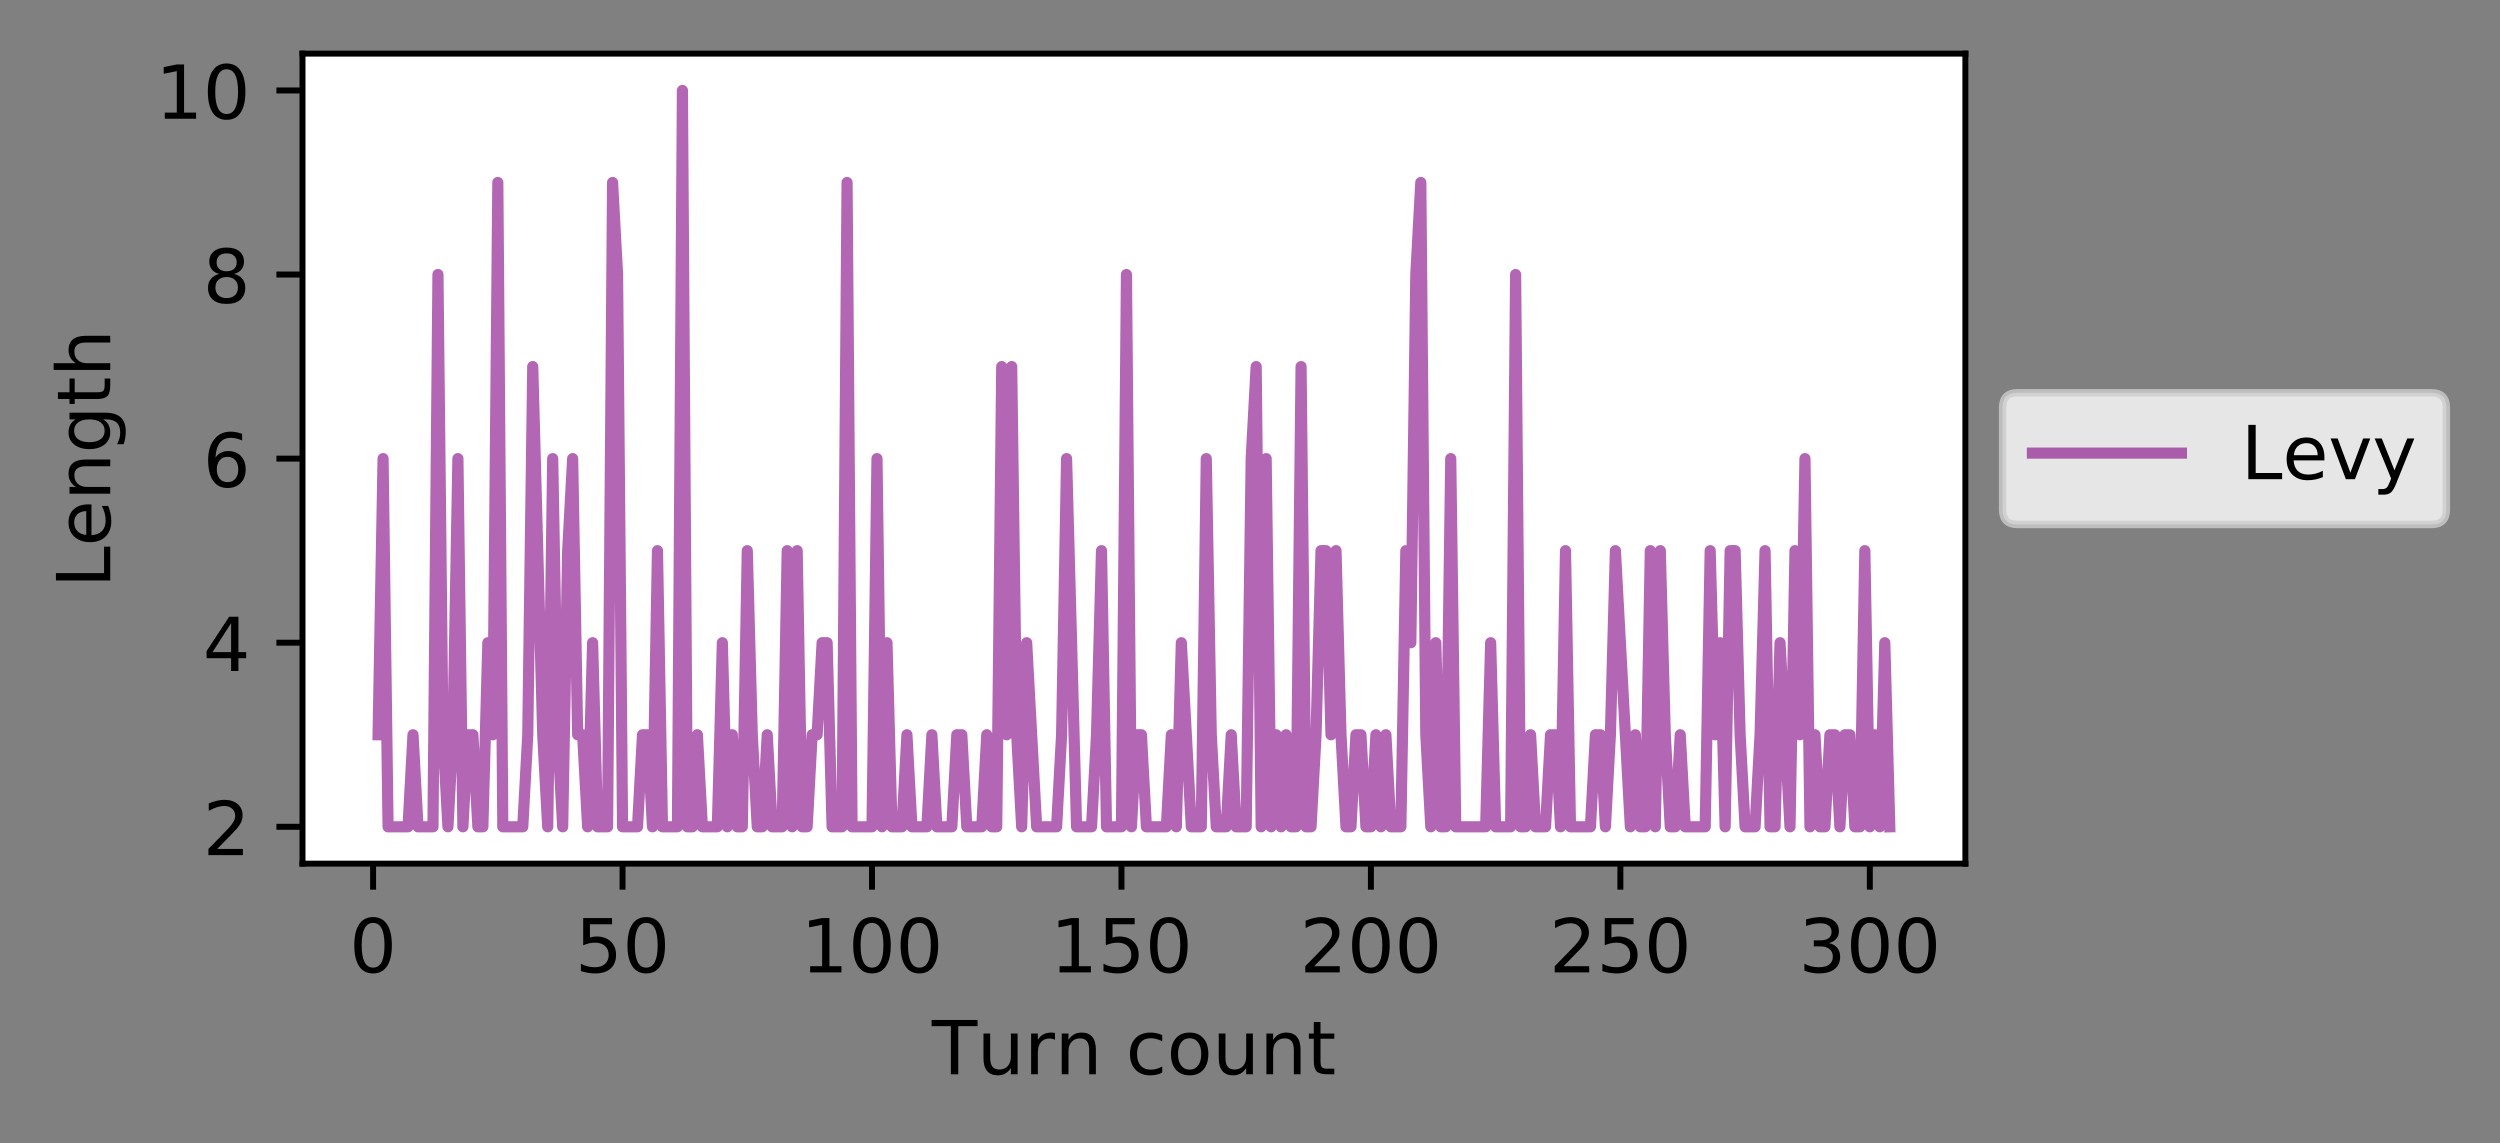 <?xml version="1.0" encoding="utf-8" standalone="no"?>
<!DOCTYPE svg PUBLIC "-//W3C//DTD SVG 1.1//EN"
  "http://www.w3.org/Graphics/SVG/1.1/DTD/svg11.dtd">
<!-- Created with matplotlib (https://matplotlib.org/) -->
<svg height="153.476pt" version="1.1" viewBox="0 0 335.564 153.476" width="335.564pt" xmlns="http://www.w3.org/2000/svg" xmlns:xlink="http://www.w3.org/1999/xlink">
 <rect x="0" y="0" width="335.564" height="153.476" fill="#808080" stroke="none"/>
 <defs>
  <style type="text/css">
*{stroke-linecap:butt;stroke-linejoin:round;}
  </style>
 </defs>
 <g id="figure_1">
  <g id="patch_1">
   <path d="M 0 153.476 
L 335.564 153.476 
L 335.564 0 
L 0 0 
z
" style="fill:none;"/>
  </g>
  <g id="axes_1">
   <g id="patch_2">
    <path d="M 40.603 115.92 
L 263.803 115.92 
L 263.803 7.2 
L 40.603 7.2 
z
" style="fill:#ffffff;"/>
   </g>
   <g id="matplotlib.axis_1">
    <g id="xtick_1">
     <g id="line2d_1">
      <defs>
       <path d="M 0 0 
L 0 3.5 
" id="m51f7163ed6" style="stroke:#000000;stroke-width:0.8;"/>
      </defs>
      <g>
       <use style="stroke:#000000;stroke-width:0.8;" x="50.079" xlink:href="#m51f7163ed6" y="115.92"/>
      </g>
     </g>
     <g id="text_1">
      <!-- 0 -->
      <defs>
       <path d="M 31.781 66.406 
Q 24.172 66.406 20.328 58.906 
Q 16.5 51.422 16.5 36.375 
Q 16.5 21.391 20.328 13.891 
Q 24.172 6.391 31.781 6.391 
Q 39.453 6.391 43.281 13.891 
Q 47.125 21.391 47.125 36.375 
Q 47.125 51.422 43.281 58.906 
Q 39.453 66.406 31.781 66.406 
z
M 31.781 74.219 
Q 44.047 74.219 50.516 64.516 
Q 56.984 54.828 56.984 36.375 
Q 56.984 17.969 50.516 8.266 
Q 44.047 -1.422 31.781 -1.422 
Q 19.531 -1.422 13.062 8.266 
Q 6.594 17.969 6.594 36.375 
Q 6.594 54.828 13.062 64.516 
Q 19.531 74.219 31.781 74.219 
z
" id="DejaVuSans-48"/>
      </defs>
      <g transform="translate(46.898 130.518)scale(0.1 -0.1)">
       <use xlink:href="#DejaVuSans-48"/>
      </g>
     </g>
    </g>
    <g id="xtick_2">
     <g id="line2d_2">
      <g>
       <use style="stroke:#000000;stroke-width:0.8;" x="83.562" xlink:href="#m51f7163ed6" y="115.92"/>
      </g>
     </g>
     <g id="text_2">
      <!-- 50 -->
      <defs>
       <path d="M 10.797 72.906 
L 49.516 72.906 
L 49.516 64.594 
L 19.828 64.594 
L 19.828 46.734 
Q 21.969 47.469 24.109 47.828 
Q 26.266 48.188 28.422 48.188 
Q 40.625 48.188 47.75 41.5 
Q 54.891 34.812 54.891 23.391 
Q 54.891 11.625 47.562 5.094 
Q 40.234 -1.422 26.906 -1.422 
Q 22.312 -1.422 17.547 -0.641 
Q 12.797 0.141 7.719 1.703 
L 7.719 11.625 
Q 12.109 9.234 16.797 8.062 
Q 21.484 6.891 26.703 6.891 
Q 35.156 6.891 40.078 11.328 
Q 45.016 15.766 45.016 23.391 
Q 45.016 31 40.078 35.438 
Q 35.156 39.891 26.703 39.891 
Q 22.75 39.891 18.812 39.016 
Q 14.891 38.141 10.797 36.281 
z
" id="DejaVuSans-53"/>
      </defs>
      <g transform="translate(77.2 130.518)scale(0.1 -0.1)">
       <use xlink:href="#DejaVuSans-53"/>
       <use x="63.623" xlink:href="#DejaVuSans-48"/>
      </g>
     </g>
    </g>
    <g id="xtick_3">
     <g id="line2d_3">
      <g>
       <use style="stroke:#000000;stroke-width:0.8;" x="117.046" xlink:href="#m51f7163ed6" y="115.92"/>
      </g>
     </g>
     <g id="text_3">
      <!-- 100 -->
      <defs>
       <path d="M 12.406 8.297 
L 28.516 8.297 
L 28.516 63.922 
L 10.984 60.406 
L 10.984 69.391 
L 28.422 72.906 
L 38.281 72.906 
L 38.281 8.297 
L 54.391 8.297 
L 54.391 0 
L 12.406 0 
z
" id="DejaVuSans-49"/>
      </defs>
      <g transform="translate(107.502 130.518)scale(0.1 -0.1)">
       <use xlink:href="#DejaVuSans-49"/>
       <use x="63.623" xlink:href="#DejaVuSans-48"/>
       <use x="127.246" xlink:href="#DejaVuSans-48"/>
      </g>
     </g>
    </g>
    <g id="xtick_4">
     <g id="line2d_4">
      <g>
       <use style="stroke:#000000;stroke-width:0.8;" x="150.529" xlink:href="#m51f7163ed6" y="115.92"/>
      </g>
     </g>
     <g id="text_4">
      <!-- 150 -->
      <g transform="translate(140.985 130.518)scale(0.1 -0.1)">
       <use xlink:href="#DejaVuSans-49"/>
       <use x="63.623" xlink:href="#DejaVuSans-53"/>
       <use x="127.246" xlink:href="#DejaVuSans-48"/>
      </g>
     </g>
    </g>
    <g id="xtick_5">
     <g id="line2d_5">
      <g>
       <use style="stroke:#000000;stroke-width:0.8;" x="184.012" xlink:href="#m51f7163ed6" y="115.92"/>
      </g>
     </g>
     <g id="text_5">
      <!-- 200 -->
      <defs>
       <path d="M 19.188 8.297 
L 53.609 8.297 
L 53.609 0 
L 7.328 0 
L 7.328 8.297 
Q 12.938 14.109 22.625 23.891 
Q 32.328 33.688 34.812 36.531 
Q 39.547 41.844 41.422 45.531 
Q 43.312 49.219 43.312 52.781 
Q 43.312 58.594 39.234 62.25 
Q 35.156 65.922 28.609 65.922 
Q 23.969 65.922 18.812 64.312 
Q 13.672 62.703 7.812 59.422 
L 7.812 69.391 
Q 13.766 71.781 18.938 73 
Q 24.125 74.219 28.422 74.219 
Q 39.75 74.219 46.484 68.547 
Q 53.219 62.891 53.219 53.422 
Q 53.219 48.922 51.531 44.891 
Q 49.859 40.875 45.406 35.406 
Q 44.188 33.984 37.641 27.219 
Q 31.109 20.453 19.188 8.297 
z
" id="DejaVuSans-50"/>
      </defs>
      <g transform="translate(174.469 130.518)scale(0.1 -0.1)">
       <use xlink:href="#DejaVuSans-50"/>
       <use x="63.623" xlink:href="#DejaVuSans-48"/>
       <use x="127.246" xlink:href="#DejaVuSans-48"/>
      </g>
     </g>
    </g>
    <g id="xtick_6">
     <g id="line2d_6">
      <g>
       <use style="stroke:#000000;stroke-width:0.8;" x="217.496" xlink:href="#m51f7163ed6" y="115.92"/>
      </g>
     </g>
     <g id="text_6">
      <!-- 250 -->
      <g transform="translate(207.952 130.518)scale(0.1 -0.1)">
       <use xlink:href="#DejaVuSans-50"/>
       <use x="63.623" xlink:href="#DejaVuSans-53"/>
       <use x="127.246" xlink:href="#DejaVuSans-48"/>
      </g>
     </g>
    </g>
    <g id="xtick_7">
     <g id="line2d_7">
      <g>
       <use style="stroke:#000000;stroke-width:0.8;" x="250.979" xlink:href="#m51f7163ed6" y="115.92"/>
      </g>
     </g>
     <g id="text_7">
      <!-- 300 -->
      <defs>
       <path d="M 40.578 39.312 
Q 47.656 37.797 51.625 33 
Q 55.609 28.219 55.609 21.188 
Q 55.609 10.406 48.188 4.484 
Q 40.766 -1.422 27.094 -1.422 
Q 22.516 -1.422 17.656 -0.516 
Q 12.797 0.391 7.625 2.203 
L 7.625 11.719 
Q 11.719 9.328 16.594 8.109 
Q 21.484 6.891 26.812 6.891 
Q 36.078 6.891 40.938 10.547 
Q 45.797 14.203 45.797 21.188 
Q 45.797 27.641 41.281 31.266 
Q 36.766 34.906 28.719 34.906 
L 20.219 34.906 
L 20.219 43.016 
L 29.109 43.016 
Q 36.375 43.016 40.234 45.922 
Q 44.094 48.828 44.094 54.297 
Q 44.094 59.906 40.109 62.906 
Q 36.141 65.922 28.719 65.922 
Q 24.656 65.922 20.016 65.031 
Q 15.375 64.156 9.812 62.312 
L 9.812 71.094 
Q 15.438 72.656 20.344 73.438 
Q 25.25 74.219 29.594 74.219 
Q 40.828 74.219 47.359 69.109 
Q 53.906 64.016 53.906 55.328 
Q 53.906 49.266 50.438 45.094 
Q 46.969 40.922 40.578 39.312 
z
" id="DejaVuSans-51"/>
      </defs>
      <g transform="translate(241.435 130.518)scale(0.1 -0.1)">
       <use xlink:href="#DejaVuSans-51"/>
       <use x="63.623" xlink:href="#DejaVuSans-48"/>
       <use x="127.246" xlink:href="#DejaVuSans-48"/>
      </g>
     </g>
    </g>
    <g id="text_8">
     <!-- Turn count -->
     <defs>
      <path d="M -0.297 72.906 
L 61.375 72.906 
L 61.375 64.594 
L 35.5 64.594 
L 35.5 0 
L 25.594 0 
L 25.594 64.594 
L -0.297 64.594 
z
" id="DejaVuSans-84"/>
      <path d="M 8.5 21.578 
L 8.5 54.688 
L 17.484 54.688 
L 17.484 21.922 
Q 17.484 14.156 20.5 10.266 
Q 23.531 6.391 29.594 6.391 
Q 36.859 6.391 41.078 11.031 
Q 45.312 15.672 45.312 23.688 
L 45.312 54.688 
L 54.297 54.688 
L 54.297 0 
L 45.312 0 
L 45.312 8.406 
Q 42.047 3.422 37.719 1 
Q 33.406 -1.422 27.688 -1.422 
Q 18.266 -1.422 13.375 4.438 
Q 8.5 10.297 8.5 21.578 
z
M 31.109 56 
z
" id="DejaVuSans-117"/>
      <path d="M 41.109 46.297 
Q 39.594 47.172 37.812 47.578 
Q 36.031 48 33.891 48 
Q 26.266 48 22.188 43.047 
Q 18.109 38.094 18.109 28.812 
L 18.109 0 
L 9.078 0 
L 9.078 54.688 
L 18.109 54.688 
L 18.109 46.188 
Q 20.953 51.172 25.484 53.578 
Q 30.031 56 36.531 56 
Q 37.453 56 38.578 55.875 
Q 39.703 55.766 41.062 55.516 
z
" id="DejaVuSans-114"/>
      <path d="M 54.891 33.016 
L 54.891 0 
L 45.906 0 
L 45.906 32.719 
Q 45.906 40.484 42.875 44.328 
Q 39.844 48.188 33.797 48.188 
Q 26.516 48.188 22.312 43.547 
Q 18.109 38.922 18.109 30.906 
L 18.109 0 
L 9.078 0 
L 9.078 54.688 
L 18.109 54.688 
L 18.109 46.188 
Q 21.344 51.125 25.703 53.562 
Q 30.078 56 35.797 56 
Q 45.219 56 50.047 50.172 
Q 54.891 44.344 54.891 33.016 
z
" id="DejaVuSans-110"/>
      <path id="DejaVuSans-32"/>
      <path d="M 48.781 52.594 
L 48.781 44.188 
Q 44.969 46.297 41.141 47.344 
Q 37.312 48.391 33.406 48.391 
Q 24.656 48.391 19.812 42.844 
Q 14.984 37.312 14.984 27.297 
Q 14.984 17.281 19.812 11.734 
Q 24.656 6.203 33.406 6.203 
Q 37.312 6.203 41.141 7.25 
Q 44.969 8.297 48.781 10.406 
L 48.781 2.094 
Q 45.016 0.344 40.984 -0.531 
Q 36.969 -1.422 32.422 -1.422 
Q 20.062 -1.422 12.781 6.344 
Q 5.516 14.109 5.516 27.297 
Q 5.516 40.672 12.859 48.328 
Q 20.219 56 33.016 56 
Q 37.156 56 41.109 55.141 
Q 45.062 54.297 48.781 52.594 
z
" id="DejaVuSans-99"/>
      <path d="M 30.609 48.391 
Q 23.391 48.391 19.188 42.75 
Q 14.984 37.109 14.984 27.297 
Q 14.984 17.484 19.156 11.844 
Q 23.344 6.203 30.609 6.203 
Q 37.797 6.203 41.984 11.859 
Q 46.188 17.531 46.188 27.297 
Q 46.188 37.016 41.984 42.703 
Q 37.797 48.391 30.609 48.391 
z
M 30.609 56 
Q 42.328 56 49.016 48.375 
Q 55.719 40.766 55.719 27.297 
Q 55.719 13.875 49.016 6.219 
Q 42.328 -1.422 30.609 -1.422 
Q 18.844 -1.422 12.172 6.219 
Q 5.516 13.875 5.516 27.297 
Q 5.516 40.766 12.172 48.375 
Q 18.844 56 30.609 56 
z
" id="DejaVuSans-111"/>
      <path d="M 18.312 70.219 
L 18.312 54.688 
L 36.812 54.688 
L 36.812 47.703 
L 18.312 47.703 
L 18.312 18.016 
Q 18.312 11.328 20.141 9.422 
Q 21.969 7.516 27.594 7.516 
L 36.812 7.516 
L 36.812 0 
L 27.594 0 
Q 17.188 0 13.234 3.875 
Q 9.281 7.766 9.281 18.016 
L 9.281 47.703 
L 2.688 47.703 
L 2.688 54.688 
L 9.281 54.688 
L 9.281 70.219 
z
" id="DejaVuSans-116"/>
     </defs>
     <g transform="translate(125.073 144.197)scale(0.1 -0.1)">
      <use xlink:href="#DejaVuSans-84"/>
      <use x="60.85" xlink:href="#DejaVuSans-117"/>
      <use x="124.229" xlink:href="#DejaVuSans-114"/>
      <use x="165.326" xlink:href="#DejaVuSans-110"/>
      <use x="228.705" xlink:href="#DejaVuSans-32"/>
      <use x="260.492" xlink:href="#DejaVuSans-99"/>
      <use x="315.473" xlink:href="#DejaVuSans-111"/>
      <use x="376.654" xlink:href="#DejaVuSans-117"/>
      <use x="440.033" xlink:href="#DejaVuSans-110"/>
      <use x="503.412" xlink:href="#DejaVuSans-116"/>
     </g>
    </g>
   </g>
   <g id="matplotlib.axis_2">
    <g id="ytick_1">
     <g id="line2d_8">
      <defs>
       <path d="M 0 0 
L -3.5 0 
" id="m5ab093c16f" style="stroke:#000000;stroke-width:0.8;"/>
      </defs>
      <g>
       <use style="stroke:#000000;stroke-width:0.8;" x="40.603" xlink:href="#m5ab093c16f" y="110.978"/>
      </g>
     </g>
     <g id="text_9">
      <!-- 2 -->
      <g transform="translate(27.241 114.777)scale(0.1 -0.1)">
       <use xlink:href="#DejaVuSans-50"/>
      </g>
     </g>
    </g>
    <g id="ytick_2">
     <g id="line2d_9">
      <g>
       <use style="stroke:#000000;stroke-width:0.8;" x="40.603" xlink:href="#m5ab093c16f" y="86.269"/>
      </g>
     </g>
     <g id="text_10">
      <!-- 4 -->
      <defs>
       <path d="M 37.797 64.312 
L 12.891 25.391 
L 37.797 25.391 
z
M 35.203 72.906 
L 47.609 72.906 
L 47.609 25.391 
L 58.016 25.391 
L 58.016 17.188 
L 47.609 17.188 
L 47.609 0 
L 37.797 0 
L 37.797 17.188 
L 4.891 17.188 
L 4.891 26.703 
z
" id="DejaVuSans-52"/>
      </defs>
      <g transform="translate(27.241 90.068)scale(0.1 -0.1)">
       <use xlink:href="#DejaVuSans-52"/>
      </g>
     </g>
    </g>
    <g id="ytick_3">
     <g id="line2d_10">
      <g>
       <use style="stroke:#000000;stroke-width:0.8;" x="40.603" xlink:href="#m5ab093c16f" y="61.56"/>
      </g>
     </g>
     <g id="text_11">
      <!-- 6 -->
      <defs>
       <path d="M 33.016 40.375 
Q 26.375 40.375 22.484 35.828 
Q 18.609 31.297 18.609 23.391 
Q 18.609 15.531 22.484 10.953 
Q 26.375 6.391 33.016 6.391 
Q 39.656 6.391 43.531 10.953 
Q 47.406 15.531 47.406 23.391 
Q 47.406 31.297 43.531 35.828 
Q 39.656 40.375 33.016 40.375 
z
M 52.594 71.297 
L 52.594 62.312 
Q 48.875 64.062 45.094 64.984 
Q 41.312 65.922 37.594 65.922 
Q 27.828 65.922 22.672 59.328 
Q 17.531 52.734 16.797 39.406 
Q 19.672 43.656 24.016 45.922 
Q 28.375 48.188 33.594 48.188 
Q 44.578 48.188 50.953 41.516 
Q 57.328 34.859 57.328 23.391 
Q 57.328 12.156 50.688 5.359 
Q 44.047 -1.422 33.016 -1.422 
Q 20.359 -1.422 13.672 8.266 
Q 6.984 17.969 6.984 36.375 
Q 6.984 53.656 15.188 63.938 
Q 23.391 74.219 37.203 74.219 
Q 40.922 74.219 44.703 73.484 
Q 48.484 72.75 52.594 71.297 
z
" id="DejaVuSans-54"/>
      </defs>
      <g transform="translate(27.241 65.359)scale(0.1 -0.1)">
       <use xlink:href="#DejaVuSans-54"/>
      </g>
     </g>
    </g>
    <g id="ytick_4">
     <g id="line2d_11">
      <g>
       <use style="stroke:#000000;stroke-width:0.8;" x="40.603" xlink:href="#m5ab093c16f" y="36.851"/>
      </g>
     </g>
     <g id="text_12">
      <!-- 8 -->
      <defs>
       <path d="M 31.781 34.625 
Q 24.75 34.625 20.719 30.859 
Q 16.703 27.094 16.703 20.516 
Q 16.703 13.922 20.719 10.156 
Q 24.75 6.391 31.781 6.391 
Q 38.812 6.391 42.859 10.172 
Q 46.922 13.969 46.922 20.516 
Q 46.922 27.094 42.891 30.859 
Q 38.875 34.625 31.781 34.625 
z
M 21.922 38.812 
Q 15.578 40.375 12.031 44.719 
Q 8.5 49.078 8.5 55.328 
Q 8.5 64.062 14.719 69.141 
Q 20.953 74.219 31.781 74.219 
Q 42.672 74.219 48.875 69.141 
Q 55.078 64.062 55.078 55.328 
Q 55.078 49.078 51.531 44.719 
Q 48 40.375 41.703 38.812 
Q 48.828 37.156 52.797 32.312 
Q 56.781 27.484 56.781 20.516 
Q 56.781 9.906 50.312 4.234 
Q 43.844 -1.422 31.781 -1.422 
Q 19.734 -1.422 13.25 4.234 
Q 6.781 9.906 6.781 20.516 
Q 6.781 27.484 10.781 32.312 
Q 14.797 37.156 21.922 38.812 
z
M 18.312 54.391 
Q 18.312 48.734 21.844 45.562 
Q 25.391 42.391 31.781 42.391 
Q 38.141 42.391 41.719 45.562 
Q 45.312 48.734 45.312 54.391 
Q 45.312 60.062 41.719 63.234 
Q 38.141 66.406 31.781 66.406 
Q 25.391 66.406 21.844 63.234 
Q 18.312 60.062 18.312 54.391 
z
" id="DejaVuSans-56"/>
      </defs>
      <g transform="translate(27.241 40.65)scale(0.1 -0.1)">
       <use xlink:href="#DejaVuSans-56"/>
      </g>
     </g>
    </g>
    <g id="ytick_5">
     <g id="line2d_12">
      <g>
       <use style="stroke:#000000;stroke-width:0.8;" x="40.603" xlink:href="#m5ab093c16f" y="12.142"/>
      </g>
     </g>
     <g id="text_13">
      <!-- 10 -->
      <g transform="translate(20.878 15.941)scale(0.1 -0.1)">
       <use xlink:href="#DejaVuSans-49"/>
       <use x="63.623" xlink:href="#DejaVuSans-48"/>
      </g>
     </g>
    </g>
    <g id="text_14">
     <!-- Length -->
     <defs>
      <path d="M 9.812 72.906 
L 19.672 72.906 
L 19.672 8.297 
L 55.172 8.297 
L 55.172 0 
L 9.812 0 
z
" id="DejaVuSans-76"/>
      <path d="M 56.203 29.594 
L 56.203 25.203 
L 14.891 25.203 
Q 15.484 15.922 20.484 11.062 
Q 25.484 6.203 34.422 6.203 
Q 39.594 6.203 44.453 7.469 
Q 49.312 8.734 54.109 11.281 
L 54.109 2.781 
Q 49.266 0.734 44.188 -0.344 
Q 39.109 -1.422 33.891 -1.422 
Q 20.797 -1.422 13.156 6.188 
Q 5.516 13.812 5.516 26.812 
Q 5.516 40.234 12.766 48.109 
Q 20.016 56 32.328 56 
Q 43.359 56 49.781 48.891 
Q 56.203 41.797 56.203 29.594 
z
M 47.219 32.234 
Q 47.125 39.594 43.094 43.984 
Q 39.062 48.391 32.422 48.391 
Q 24.906 48.391 20.391 44.141 
Q 15.875 39.891 15.188 32.172 
z
" id="DejaVuSans-101"/>
      <path d="M 45.406 27.984 
Q 45.406 37.75 41.375 43.109 
Q 37.359 48.484 30.078 48.484 
Q 22.859 48.484 18.828 43.109 
Q 14.797 37.75 14.797 27.984 
Q 14.797 18.266 18.828 12.891 
Q 22.859 7.516 30.078 7.516 
Q 37.359 7.516 41.375 12.891 
Q 45.406 18.266 45.406 27.984 
z
M 54.391 6.781 
Q 54.391 -7.172 48.188 -13.984 
Q 42 -20.797 29.203 -20.797 
Q 24.469 -20.797 20.266 -20.094 
Q 16.062 -19.391 12.109 -17.922 
L 12.109 -9.188 
Q 16.062 -11.328 19.922 -12.344 
Q 23.781 -13.375 27.781 -13.375 
Q 36.625 -13.375 41.016 -8.766 
Q 45.406 -4.156 45.406 5.172 
L 45.406 9.625 
Q 42.625 4.781 38.281 2.391 
Q 33.938 0 27.875 0 
Q 17.828 0 11.672 7.656 
Q 5.516 15.328 5.516 27.984 
Q 5.516 40.672 11.672 48.328 
Q 17.828 56 27.875 56 
Q 33.938 56 38.281 53.609 
Q 42.625 51.219 45.406 46.391 
L 45.406 54.688 
L 54.391 54.688 
z
" id="DejaVuSans-103"/>
      <path d="M 54.891 33.016 
L 54.891 0 
L 45.906 0 
L 45.906 32.719 
Q 45.906 40.484 42.875 44.328 
Q 39.844 48.188 33.797 48.188 
Q 26.516 48.188 22.312 43.547 
Q 18.109 38.922 18.109 30.906 
L 18.109 0 
L 9.078 0 
L 9.078 75.984 
L 18.109 75.984 
L 18.109 46.188 
Q 21.344 51.125 25.703 53.562 
Q 30.078 56 35.797 56 
Q 45.219 56 50.047 50.172 
Q 54.891 44.344 54.891 33.016 
z
" id="DejaVuSans-104"/>
     </defs>
     <g transform="translate(14.798 78.894)rotate(-90)scale(0.1 -0.1)">
      <use xlink:href="#DejaVuSans-76"/>
      <use x="55.697" xlink:href="#DejaVuSans-101"/>
      <use x="117.221" xlink:href="#DejaVuSans-110"/>
      <use x="180.6" xlink:href="#DejaVuSans-103"/>
      <use x="244.076" xlink:href="#DejaVuSans-116"/>
      <use x="283.285" xlink:href="#DejaVuSans-104"/>
     </g>
    </g>
   </g>
   <g id="line2d_13">
    <path clip-path="url(#p01d7f60de9)" d="M 50.749 98.624 
L 51.418 61.56 
L 51.418 61.56 
L 52.088 110.978 
L 52.088 110.978 
L 54.767 110.978 
L 54.767 110.978 
L 55.436 98.624 
L 55.436 98.624 
L 56.106 110.978 
L 56.106 110.978 
L 58.115 110.978 
L 58.115 110.978 
L 58.785 36.851 
L 58.785 36.851 
L 59.454 98.624 
L 59.454 98.624 
L 60.124 110.978 
L 60.124 110.978 
L 60.794 98.624 
L 60.794 98.624 
L 61.463 61.56 
L 61.463 61.56 
L 62.133 110.978 
L 62.133 110.978 
L 62.803 98.624 
L 62.803 98.624 
L 63.472 98.624 
L 63.472 98.624 
L 64.142 110.978 
L 64.142 110.978 
L 64.812 110.978 
L 64.812 110.978 
L 65.481 86.269 
L 65.481 86.269 
L 66.151 98.624 
L 66.151 98.624 
L 66.821 24.496 
L 66.821 24.496 
L 67.49 110.978 
L 67.49 110.978 
L 70.169 110.978 
L 70.169 110.978 
L 70.839 98.624 
L 70.839 98.624 
L 71.508 49.205 
L 71.508 49.205 
L 72.848 98.624 
L 72.848 98.624 
L 73.517 110.978 
L 73.517 110.978 
L 74.187 61.56 
L 74.187 61.56 
L 74.857 98.624 
L 74.857 98.624 
L 75.526 110.978 
L 75.526 110.978 
L 76.196 73.915 
L 76.196 73.915 
L 76.866 61.56 
L 76.866 61.56 
L 77.535 98.624 
L 77.535 98.624 
L 78.205 98.624 
L 78.205 98.624 
L 78.875 110.978 
L 78.875 110.978 
L 79.544 86.269 
L 79.544 86.269 
L 80.214 110.978 
L 80.214 110.978 
L 81.553 110.978 
L 81.553 110.978 
L 82.223 24.496 
L 82.223 24.496 
L 82.893 36.851 
L 82.893 36.851 
L 83.562 110.978 
L 83.562 110.978 
L 85.571 110.978 
L 85.571 110.978 
L 86.241 98.624 
L 86.241 98.624 
L 86.911 98.624 
L 86.911 98.624 
L 87.58 110.978 
L 87.58 110.978 
L 88.25 73.915 
L 88.25 73.915 
L 88.92 110.978 
L 88.92 110.978 
L 90.929 110.978 
L 90.929 110.978 
L 91.598 12.142 
L 91.598 12.142 
L 92.268 110.978 
L 92.268 110.978 
L 92.938 110.978 
L 92.938 110.978 
L 93.607 98.624 
L 93.607 98.624 
L 94.277 110.978 
L 94.277 110.978 
L 96.286 110.978 
L 96.286 110.978 
L 96.956 86.269 
L 96.956 86.269 
L 97.625 110.978 
L 97.625 110.978 
L 98.295 98.624 
L 98.295 98.624 
L 98.965 110.978 
L 98.965 110.978 
L 99.634 110.978 
L 99.634 110.978 
L 100.304 73.915 
L 100.304 73.915 
L 100.974 98.624 
L 100.974 98.624 
L 101.643 110.978 
L 101.643 110.978 
L 102.313 110.978 
L 102.313 110.978 
L 102.983 98.624 
L 102.983 98.624 
L 103.652 110.978 
L 103.652 110.978 
L 104.992 110.978 
L 104.992 110.978 
L 105.661 73.915 
L 105.661 73.915 
L 106.331 110.978 
L 106.331 110.978 
L 107.001 73.915 
L 107.001 73.915 
L 107.67 110.978 
L 107.67 110.978 
L 108.34 110.978 
L 108.34 110.978 
L 109.01 98.624 
L 109.01 98.624 
L 109.679 98.624 
L 109.679 98.624 
L 110.349 86.269 
L 110.349 86.269 
L 111.019 86.269 
L 111.019 86.269 
L 111.688 110.978 
L 111.688 110.978 
L 113.028 110.978 
L 113.028 110.978 
L 113.697 24.496 
L 113.697 24.496 
L 114.367 110.978 
L 114.367 110.978 
L 117.046 110.978 
L 117.046 110.978 
L 117.715 61.56 
L 117.715 61.56 
L 118.385 110.978 
L 118.385 110.978 
L 119.055 86.269 
L 119.055 86.269 
L 119.724 110.978 
L 119.724 110.978 
L 121.064 110.978 
L 121.064 110.978 
L 121.733 98.624 
L 121.733 98.624 
L 122.403 110.978 
L 122.403 110.978 
L 124.412 110.978 
L 124.412 110.978 
L 125.082 98.624 
L 125.082 98.624 
L 125.751 110.978 
L 125.751 110.978 
L 127.76 110.978 
L 127.76 110.978 
L 128.43 98.624 
L 128.43 98.624 
L 129.1 98.624 
L 129.1 98.624 
L 129.769 110.978 
L 129.769 110.978 
L 131.778 110.978 
L 131.778 110.978 
L 132.448 98.624 
L 132.448 98.624 
L 133.118 110.978 
L 133.118 110.978 
L 133.787 110.978 
L 133.787 110.978 
L 134.457 49.205 
L 134.457 49.205 
L 135.127 98.624 
L 135.127 98.624 
L 135.796 49.205 
L 135.796 49.205 
L 136.466 98.624 
L 136.466 98.624 
L 137.136 110.978 
L 137.136 110.978 
L 137.805 86.269 
L 137.805 86.269 
L 139.145 110.978 
L 139.145 110.978 
L 141.823 110.978 
L 141.823 110.978 
L 142.493 98.624 
L 142.493 98.624 
L 143.163 61.56 
L 143.163 61.56 
L 144.502 110.978 
L 144.502 110.978 
L 146.511 110.978 
L 146.511 110.978 
L 147.181 98.624 
L 147.181 98.624 
L 147.85 73.915 
L 147.85 73.915 
L 148.52 110.978 
L 148.52 110.978 
L 150.529 110.978 
L 150.529 110.978 
L 151.199 36.851 
L 151.199 36.851 
L 151.868 110.978 
L 151.868 110.978 
L 152.538 98.624 
L 152.538 98.624 
L 153.208 98.624 
L 153.208 98.624 
L 153.877 110.978 
L 153.877 110.978 
L 156.556 110.978 
L 156.556 110.978 
L 157.226 98.624 
L 157.226 98.624 
L 157.895 110.978 
L 157.895 110.978 
L 158.565 86.269 
L 158.565 86.269 
L 159.904 110.978 
L 159.904 110.978 
L 161.244 110.978 
L 161.244 110.978 
L 161.913 61.56 
L 161.913 61.56 
L 162.583 98.624 
L 162.583 98.624 
L 163.253 110.978 
L 163.253 110.978 
L 164.592 110.978 
L 164.592 110.978 
L 165.262 98.624 
L 165.262 98.624 
L 165.931 110.978 
L 165.931 110.978 
L 167.271 110.978 
L 167.271 110.978 
L 167.94 61.56 
L 167.94 61.56 
L 168.61 49.205 
L 168.61 49.205 
L 169.28 110.978 
L 169.28 110.978 
L 169.949 61.56 
L 169.949 61.56 
L 170.619 110.978 
L 170.619 110.978 
L 171.289 98.624 
L 171.289 98.624 
L 171.958 110.978 
L 171.958 110.978 
L 172.628 98.624 
L 172.628 98.624 
L 173.298 110.978 
L 173.298 110.978 
L 173.967 110.978 
L 173.967 110.978 
L 174.637 49.205 
L 174.637 49.205 
L 175.307 110.978 
L 175.307 110.978 
L 175.976 110.978 
L 175.976 110.978 
L 176.646 98.624 
L 176.646 98.624 
L 177.316 73.915 
L 177.316 73.915 
L 177.985 73.915 
L 177.985 73.915 
L 178.655 98.624 
L 178.655 98.624 
L 179.325 73.915 
L 179.325 73.915 
L 179.994 98.624 
L 179.994 98.624 
L 180.664 110.978 
L 180.664 110.978 
L 181.334 110.978 
L 181.334 110.978 
L 182.003 98.624 
L 182.003 98.624 
L 182.673 98.624 
L 182.673 98.624 
L 183.343 110.978 
L 183.343 110.978 
L 184.012 110.978 
L 184.012 110.978 
L 184.682 98.624 
L 184.682 98.624 
L 185.352 110.978 
L 185.352 110.978 
L 186.021 98.624 
L 186.021 98.624 
L 186.691 110.978 
L 186.691 110.978 
L 188.03 110.978 
L 188.03 110.978 
L 188.7 73.915 
L 188.7 73.915 
L 189.37 86.269 
L 189.37 86.269 
L 190.039 36.851 
L 190.039 36.851 
L 190.709 24.496 
L 190.709 24.496 
L 191.379 98.624 
L 191.379 98.624 
L 192.048 110.978 
L 192.048 110.978 
L 192.718 86.269 
L 192.718 86.269 
L 193.388 110.978 
L 193.388 110.978 
L 194.057 110.978 
L 194.057 110.978 
L 194.727 61.56 
L 194.727 61.56 
L 195.397 110.978 
L 195.397 110.978 
L 199.415 110.978 
L 199.415 110.978 
L 200.084 86.269 
L 200.084 86.269 
L 200.754 110.978 
L 200.754 110.978 
L 202.763 110.978 
L 202.763 110.978 
L 203.433 36.851 
L 203.433 36.851 
L 204.102 110.978 
L 204.102 110.978 
L 204.772 110.978 
L 204.772 110.978 
L 205.442 98.624 
L 205.442 98.624 
L 206.111 110.978 
L 206.111 110.978 
L 207.451 110.978 
L 207.451 110.978 
L 208.12 98.624 
L 208.12 98.624 
L 208.79 98.624 
L 208.79 98.624 
L 209.46 110.978 
L 209.46 110.978 
L 210.129 73.915 
L 210.129 73.915 
L 210.799 110.978 
L 210.799 110.978 
L 213.478 110.978 
L 213.478 110.978 
L 214.147 98.624 
L 214.147 98.624 
L 214.817 98.624 
L 214.817 98.624 
L 215.487 110.978 
L 215.487 110.978 
L 216.156 98.624 
L 216.156 98.624 
L 216.826 73.915 
L 216.826 73.915 
L 218.835 110.978 
L 218.835 110.978 
L 219.505 98.624 
L 219.505 98.624 
L 220.174 110.978 
L 220.174 110.978 
L 220.844 110.978 
L 220.844 110.978 
L 221.514 73.915 
L 221.514 73.915 
L 222.183 110.978 
L 222.183 110.978 
L 222.853 73.915 
L 222.853 73.915 
L 223.523 98.624 
L 223.523 98.624 
L 224.192 110.978 
L 224.192 110.978 
L 224.862 110.978 
L 224.862 110.978 
L 225.532 98.624 
L 225.532 98.624 
L 226.201 110.978 
L 226.201 110.978 
L 228.88 110.978 
L 228.88 110.978 
L 229.55 73.915 
L 229.55 73.915 
L 230.219 98.624 
L 230.219 98.624 
L 230.889 86.269 
L 230.889 86.269 
L 231.559 110.978 
L 231.559 110.978 
L 232.228 73.915 
L 232.228 73.915 
L 232.898 73.915 
L 232.898 73.915 
L 233.568 98.624 
L 233.568 98.624 
L 234.237 110.978 
L 234.237 110.978 
L 235.577 110.978 
L 235.577 110.978 
L 236.246 98.624 
L 236.246 98.624 
L 236.916 73.915 
L 236.916 73.915 
L 237.586 110.978 
L 237.586 110.978 
L 238.255 110.978 
L 238.255 110.978 
L 238.925 86.269 
L 238.925 86.269 
L 240.264 110.978 
L 240.264 110.978 
L 240.934 73.915 
L 240.934 73.915 
L 241.604 98.624 
L 241.604 98.624 
L 242.273 61.56 
L 242.273 61.56 
L 242.943 110.978 
L 242.943 110.978 
L 243.613 98.624 
L 243.613 98.624 
L 244.282 110.978 
L 244.282 110.978 
L 244.952 110.978 
L 244.952 110.978 
L 245.622 98.624 
L 245.622 98.624 
L 246.291 98.624 
L 246.291 98.624 
L 246.961 110.978 
L 246.961 110.978 
L 247.631 98.624 
L 247.631 98.624 
L 248.3 98.624 
L 248.3 98.624 
L 248.97 110.978 
L 248.97 110.978 
L 249.64 110.978 
L 249.64 110.978 
L 250.309 73.915 
L 250.309 73.915 
L 250.979 110.978 
L 250.979 110.978 
L 251.649 98.624 
L 251.649 98.624 
L 252.318 110.978 
L 252.318 110.978 
L 252.988 86.269 
L 252.988 86.269 
L 253.658 110.978 
L 253.658 110.978 
" style="fill:none;stroke:#800080;stroke-linecap:square;stroke-opacity:0.6;stroke-width:1.5;"/>
   </g>
   <g id="patch_3">
    <path d="M 40.603 115.92 
L 40.603 7.2 
" style="fill:none;stroke:#000000;stroke-linecap:square;stroke-linejoin:miter;stroke-width:0.8;"/>
   </g>
   <g id="patch_4">
    <path d="M 263.803 115.92 
L 263.803 7.2 
" style="fill:none;stroke:#000000;stroke-linecap:square;stroke-linejoin:miter;stroke-width:0.8;"/>
   </g>
   <g id="patch_5">
    <path d="M 40.603 115.92 
L 263.803 115.92 
" style="fill:none;stroke:#000000;stroke-linecap:square;stroke-linejoin:miter;stroke-width:0.8;"/>
   </g>
   <g id="patch_6">
    <path d="M 40.603 7.2 
L 263.803 7.2 
" style="fill:none;stroke:#000000;stroke-linecap:square;stroke-linejoin:miter;stroke-width:0.8;"/>
   </g>
   <g id="legend_1">
    <g id="patch_7">
     <path d="M 270.803 70.399 
L 326.364 70.399 
Q 328.364 70.399 328.364 68.399 
L 328.364 54.721 
Q 328.364 52.721 326.364 52.721 
L 270.803 52.721 
Q 268.803 52.721 268.803 54.721 
L 268.803 68.399 
Q 268.803 70.399 270.803 70.399 
z
" style="fill:#ffffff;opacity:0.8;stroke:#cccccc;stroke-linejoin:miter;"/>
    </g>
    <g id="line2d_14">
     <path d="M 272.803 60.819 
L 292.803 60.819 
" style="fill:none;stroke:#800080;stroke-linecap:square;stroke-opacity:0.6;stroke-width:1.5;"/>
    </g>
    <g id="line2d_15"/>
    <g id="text_15">
     <!-- Levy -->
     <defs>
      <path d="M 2.984 54.688 
L 12.5 54.688 
L 29.594 8.797 
L 46.688 54.688 
L 56.203 54.688 
L 35.688 0 
L 23.484 0 
z
" id="DejaVuSans-118"/>
      <path d="M 32.172 -5.078 
Q 28.375 -14.844 24.75 -17.812 
Q 21.141 -20.797 15.094 -20.797 
L 7.906 -20.797 
L 7.906 -13.281 
L 13.188 -13.281 
Q 16.891 -13.281 18.938 -11.516 
Q 21 -9.766 23.484 -3.219 
L 25.094 0.875 
L 2.984 54.688 
L 12.5 54.688 
L 29.594 11.922 
L 46.688 54.688 
L 56.203 54.688 
z
" id="DejaVuSans-121"/>
     </defs>
     <g transform="translate(300.803 64.319)scale(0.1 -0.1)">
      <use xlink:href="#DejaVuSans-76"/>
      <use x="55.697" xlink:href="#DejaVuSans-101"/>
      <use x="117.221" xlink:href="#DejaVuSans-118"/>
      <use x="176.4" xlink:href="#DejaVuSans-121"/>
     </g>
    </g>
   </g>
  </g>
 </g>
 <defs>
  <clipPath id="p01d7f60de9">
   <rect height="108.72" width="223.2" x="40.603" y="7.2"/>
  </clipPath>
 </defs>
</svg>